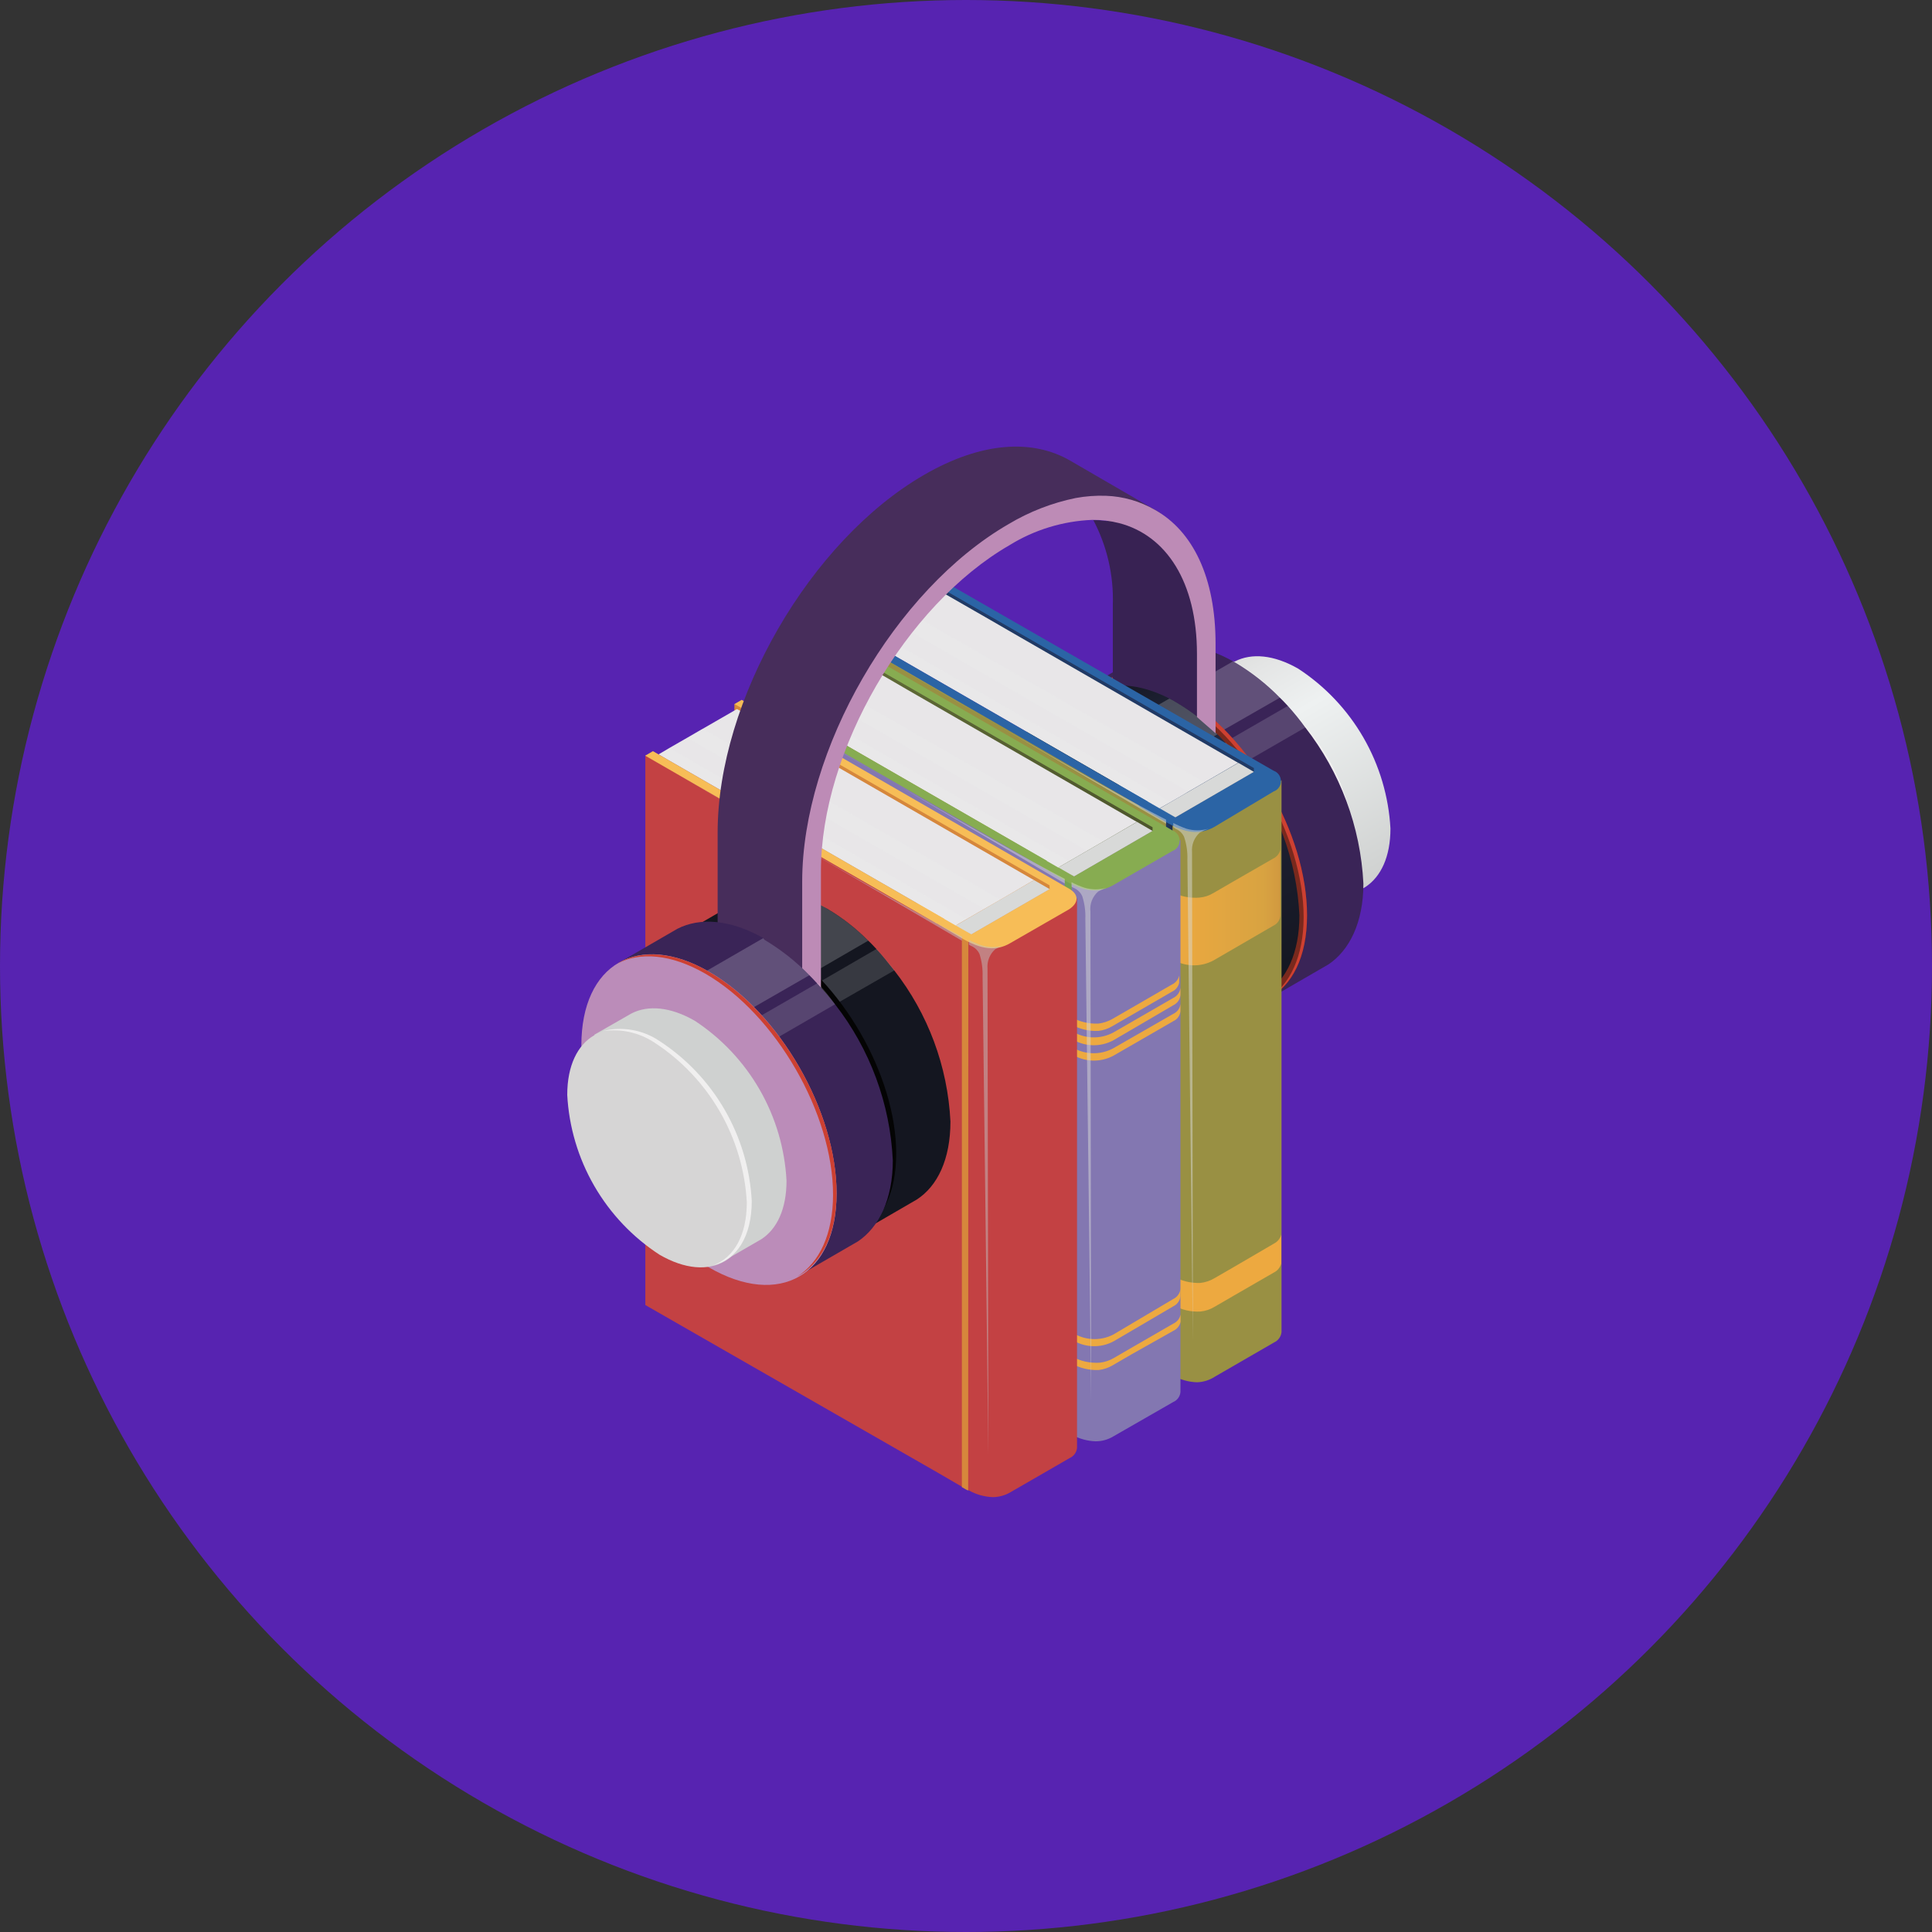 <svg width="154" height="154" viewBox="0 0 154 154" fill="none" xmlns="http://www.w3.org/2000/svg">
<rect x="0" y="0" width="154" height="154" fill="#333333" stroke="none"/>
<circle cx="77" cy="77" r="77" fill="#5723B1"/>
<path d="M95.465 54.404L96.285 55.819C96.174 56.382 96.117 56.953 96.116 57.527C96.254 60.079 96.992 62.563 98.271 64.777C99.549 66.991 101.332 68.871 103.475 70.266C103.967 70.56 104.491 70.798 105.036 70.974L105.879 72.412L108.834 70.704C110.069 69.895 110.833 68.3 110.833 66.042C110.694 63.491 109.957 61.009 108.68 58.795C107.404 56.582 105.625 54.701 103.486 53.303C101.531 52.179 99.756 52.044 98.442 52.718L95.465 54.404Z" fill="url(#paint0_linear_676_7471)"/>
<path d="M93.309 59.19C93.309 54.494 96.611 52.596 100.667 54.943C102.807 56.338 104.589 58.217 105.867 60.428C107.146 62.64 107.885 65.121 108.025 67.672C108.025 72.368 104.723 74.266 100.667 71.918C98.527 70.524 96.745 68.645 95.467 66.433C94.188 64.222 93.449 61.74 93.309 59.19Z" fill="#D6D5D5"/>
<path d="M96.094 54.123C96.868 53.921 97.676 53.887 98.465 54.022C99.253 54.158 100.004 54.461 100.666 54.91C102.807 56.306 104.589 58.187 105.868 60.4C107.146 62.614 107.885 65.097 108.024 67.649C108.024 70.503 106.811 72.323 104.946 72.783C106.586 72.165 107.62 70.413 107.62 67.773C107.481 65.221 106.742 62.737 105.463 60.524C104.185 58.31 102.403 56.429 100.262 55.033C99.034 54.223 97.548 53.898 96.094 54.123Z" fill="#F0EFEF"/>
<path d="M86.781 54.697L91.477 51.989C93.263 51.068 95.645 51.236 98.296 52.719L98.442 52.798C99.755 53.577 100.96 54.525 102.026 55.618C102.239 55.831 102.453 56.045 102.655 56.269C103.151 56.816 103.616 57.39 104.048 57.988C106.832 61.559 108.449 65.902 108.677 70.424C108.677 73.547 107.553 75.76 105.891 76.873L101.195 79.591L100.655 77.266C99.898 77.015 99.168 76.687 98.476 76.289C93.23 73.255 88.904 66.178 88.365 59.954C88.321 59.521 88.298 59.086 88.298 58.651C88.292 58.595 88.292 58.538 88.298 58.482C88.3 57.727 88.379 56.974 88.534 56.236L86.781 54.697Z" fill="#3A2457"/>
<path opacity="0.2" d="M87.725 58.807L98.341 52.684L98.487 52.763C99.8 53.541 101.005 54.489 102.071 55.582L89.904 62.559L87.725 58.807Z" fill="white"/>
<path opacity="0.15" d="M90.353 63.368L102.711 56.234C103.206 56.781 103.672 57.355 104.104 57.953L91.443 65.255L90.353 63.368Z" fill="white"/>
<path d="M83.826 61.235C83.826 54.741 88.387 52.113 94.004 55.359C99.621 58.606 104.183 66.504 104.183 72.986C104.183 79.468 99.633 82.108 94.004 78.861C88.376 75.615 83.826 67.728 83.826 61.235Z" fill="#79291D"/>
<path d="M86.67 54.696C88.524 53.573 91.164 53.651 94.006 55.325C99.623 58.572 104.184 66.459 104.184 72.952C104.184 76.322 102.982 78.569 101.061 79.614C102.825 78.49 103.903 76.243 103.914 73.12C103.914 66.627 99.353 58.729 93.725 55.483C90.984 53.944 88.501 53.753 86.67 54.696Z" fill="#CD4031"/>
<path d="M96.117 49.539C96.117 49.539 95.308 46.506 95.241 46.416C95.174 46.326 93.084 42.338 93.084 42.338L88.107 40.99L88.276 41.54C87.904 41.488 87.528 41.462 87.152 41.462C88.244 43.536 88.778 45.859 88.703 48.202L88.703 65.716L95.499 69.637L95.702 67.997C95.702 67.997 96.084 59.683 96.05 59.526C96.016 59.369 96.117 49.539 96.117 49.539Z" fill="#382253"/>
<path d="M82.535 57.797L87.029 55.18C88.658 54.359 90.803 54.449 93.196 55.674C93.376 55.764 93.567 55.865 93.747 55.977C94.942 56.684 96.043 57.537 97.027 58.516C97.241 58.73 97.454 58.943 97.656 59.179C98.151 59.718 98.634 60.302 99.083 60.875C101.795 64.339 103.365 68.558 103.577 72.952C103.577 75.952 102.554 78.086 100.903 79.165L96.409 81.782L95.893 79.535C95.162 79.293 94.458 78.977 93.792 78.592C90.095 76.219 87.225 72.756 85.58 68.683C85.289 68.004 85.034 67.311 84.816 66.605C84.726 66.302 84.636 66.021 84.557 65.728C84.2 64.387 84.011 63.005 83.996 61.617C83.996 61.403 83.996 61.19 83.996 60.988C84.028 60.429 84.1 59.874 84.209 59.325L82.535 57.797Z" fill="url(#paint1_linear_676_7471)"/>
<path opacity="0.2" d="M92.546 61.145L97.039 58.528C96.056 57.548 94.954 56.696 93.759 55.989C93.579 55.876 93.388 55.775 93.209 55.685L88.715 58.258C90.096 59.073 91.381 60.042 92.546 61.145Z" fill="white"/>
<path opacity="0.15" d="M94.735 63.425L99.139 60.886C98.69 60.291 98.207 59.763 97.712 59.19L93.219 61.785C93.724 62.324 94.241 62.874 94.735 63.425Z" fill="white"/>
<path d="M79.67 64.132C79.67 57.885 84.051 55.358 89.466 58.515C94.881 61.671 99.274 69.243 99.262 75.489C99.251 81.736 94.881 84.275 89.466 81.106C84.051 77.939 79.67 70.423 79.67 64.132Z" fill="#040404"/>
<path d="M67.594 50.819L67.594 94.79L90.927 108.192L92.68 109.203L92.859 109.304L92.994 109.372L93.23 109.518C93.32 109.569 93.414 109.614 93.511 109.653C94.093 109.978 94.744 110.159 95.41 110.181C95.913 110.167 96.402 110.016 96.825 109.742L101.566 107.001C101.724 106.928 101.861 106.815 101.963 106.673C102.066 106.531 102.13 106.366 102.15 106.192L102.15 62.199L95.432 65.929L94.915 66.03L93.455 65.21L92.938 64.929L67.594 50.819Z" fill="#999043"/>
<path d="M92.938 61.234L92.994 109.373L93.23 109.519C93.32 109.57 93.414 109.615 93.51 109.654L93.454 61.054L92.938 61.234Z" fill="url(#paint2_linear_676_7471)"/>
<path d="M77.469 50.348L74.964 47.146L74.717 46.719L75.301 46.382L101.522 61.436C101.692 61.496 101.84 61.608 101.944 61.756C102.048 61.904 102.104 62.081 102.104 62.261C102.104 62.443 102.048 62.619 101.944 62.767C101.84 62.915 101.692 63.027 101.522 63.087L96.769 65.929C95.646 66.536 94.523 66.48 92.804 65.446L90.883 64.323L77.469 50.348Z" fill="#2B64A5"/>
<path d="M74.727 46.709L99.948 61.223L99.948 61.527L93.69 65.155L72.244 50.731L74.727 47.383L74.727 46.709Z" fill="url(#paint3_linear_676_7471)"/>
<path d="M92.443 64.436L93.69 65.154L99.948 61.526L98.712 60.807L92.443 64.436Z" fill="#D8D9D8"/>
<path d="M98.702 60.807L98.668 60.818L95.983 62.38L94.736 63.099L94.422 63.29L93.298 63.941L92.444 64.424L92.433 64.436L69.291 51.112L68.707 50.775L68.684 50.764L68.65 50.741L68.684 50.719L69.515 50.236L70.942 49.416L72.189 48.685L72.2 48.685L74.919 47.124L74.919 47.112L78.952 49.427L80.368 50.247L98.477 60.683L98.702 60.807Z" fill="#E9E8E9"/>
<g style="mix-blend-mode:multiply" opacity="0.1">
<path d="M98.701 60.808L96.016 62.359L72.199 48.687L74.918 47.125L78.715 49.305L80.142 50.125L80.367 50.248L98.701 60.808Z" fill="#DCDBE4"/>
</g>
<g style="mix-blend-mode:multiply" opacity="0.1">
<path d="M69.516 50.235L70.942 49.404L70.954 49.415L71.01 49.438L94.736 63.099L94.422 63.289L93.298 63.93L69.583 50.269L69.516 50.235Z" fill="#DCDBE4"/>
</g>
<path d="M67.594 50.841L90.893 64.266L91.511 63.907L68.212 50.482L67.594 50.841Z" fill="#2B64A5"/>
<path d="M95.613 71.547C96.011 71.512 96.395 71.385 96.736 71.176L98.264 70.289L101.488 68.435C101.632 68.367 101.759 68.267 101.858 68.142C101.957 68.018 102.027 67.872 102.061 67.716L102.061 72.996C102.044 73.168 101.983 73.332 101.882 73.472C101.781 73.612 101.645 73.723 101.488 73.794L96.747 76.546C96.226 76.831 95.637 76.969 95.043 76.945C94.45 76.922 93.874 76.737 93.377 76.412L93.377 71.075C94.059 71.45 94.837 71.615 95.613 71.547Z" fill="url(#paint4_linear_676_7471)"/>
<path d="M93.523 101.734L93.523 104.037C94.179 104.409 94.928 104.584 95.68 104.542C96.078 104.504 96.462 104.377 96.804 104.171L98.332 103.284L101.545 101.43C101.688 101.359 101.814 101.258 101.914 101.134C102.015 101.01 102.088 100.866 102.129 100.711L102.129 98.408C102.088 98.563 102.015 98.707 101.914 98.831C101.814 98.955 101.688 99.056 101.545 99.127L98.354 100.992L96.815 101.88C96.473 102.087 96.089 102.217 95.692 102.262C94.933 102.295 94.181 102.112 93.523 101.734Z" fill="url(#paint5_linear_676_7471)"/>
<g style="mix-blend-mode:overlay" opacity="0.5">
<path d="M79.783 57.955C74.492 54.888 69.818 52.124 69.818 52.124L79.783 57.955Z" fill="#C1C1C1"/>
</g>
<g style="mix-blend-mode:overlay" opacity="0.5">
<path d="M92.95 65.66L79.783 57.954C84.737 60.83 90.22 63.953 92.95 65.335L92.95 65.66Z" fill="#D8D9D8"/>
</g>
<g style="mix-blend-mode:overlay" opacity="0.5">
<path d="M93.523 65.604C93.857 65.777 94.203 65.927 94.557 66.053C95.136 66.228 95.753 66.228 96.332 66.053C96.09 66.136 95.857 66.241 95.635 66.368C95.418 66.56 95.249 66.8 95.142 67.07C95.035 67.339 94.992 67.629 95.018 67.918C95.018 68.907 95.085 106.901 95.085 106.901C95.085 106.901 94.647 69.502 94.647 68.536C94.671 67.919 94.583 67.302 94.388 66.716C94.255 66.417 94.009 66.182 93.703 66.065L93.523 65.93L93.523 65.604Z" fill="#D8D9D8"/>
</g>
<path d="M59.527 55.537L59.527 99.508L82.861 112.899L84.602 113.91L84.782 114.011L84.917 114.09L85.153 114.225L85.433 114.359C86.015 114.683 86.666 114.864 87.332 114.887C87.831 114.888 88.32 114.752 88.747 114.494L93.522 111.753C93.682 111.684 93.821 111.571 93.922 111.429C94.023 111.286 94.083 111.119 94.095 110.944L94.095 66.951L87.422 70.681L86.916 70.782L85.445 69.962L84.928 69.681L59.527 55.537Z" fill="#8377B1"/>
<path d="M84.861 65.93L84.918 114.068L85.153 114.203L85.434 114.338L85.434 65.75L84.861 65.93Z" fill="#76A350"/>
<path d="M69.391 55.054L66.897 51.853L66.65 51.414L67.235 51.077L93.444 66.187C93.615 66.248 93.762 66.36 93.866 66.508C93.971 66.656 94.027 66.832 94.027 67.013C94.027 67.194 93.971 67.371 93.866 67.519C93.762 67.666 93.615 67.778 93.444 67.839L88.692 70.58C87.568 71.187 86.445 71.142 84.726 70.097L82.816 68.973L69.391 55.054Z" fill="#87AC51"/>
<path d="M66.651 51.427L91.871 65.941L91.871 66.233L85.614 69.862L64.168 55.437L66.662 52.101L66.651 51.427Z" fill="url(#paint6_linear_676_7471)"/>
<path d="M84.367 69.143L85.614 69.862L91.872 66.234L90.636 65.515L84.367 69.143Z" fill="#D8D9D8"/>
<path d="M90.624 65.514L90.601 65.525L87.916 67.087L86.658 67.817L86.344 67.997L85.22 68.648L84.366 69.142L84.355 69.154L61.213 55.819L60.628 55.493L60.617 55.47L60.572 55.448L60.617 55.437L61.437 54.954L62.875 54.122L64.111 53.403L64.122 53.403L66.841 51.831L66.852 51.831L70.874 54.134L72.301 54.965L90.399 65.39L90.624 65.514Z" fill="#E9E8E9"/>
<g style="mix-blend-mode:multiply" opacity="0.1">
<path d="M90.624 65.514L87.939 67.075L64.123 53.403L66.842 51.831L70.65 54.01L72.077 54.841L72.302 54.965L90.624 65.514Z" fill="#DCDBE4"/>
</g>
<g style="mix-blend-mode:multiply" opacity="0.1">
<path d="M61.438 54.942L62.876 54.122L62.876 54.133L62.932 54.156L86.669 67.817L86.355 67.996L85.22 68.648L61.505 54.976L61.449 54.953L61.438 54.942Z" fill="#DCDBE4"/>
</g>
<path d="M59.516 55.548L82.815 68.973L83.444 68.614L60.133 55.2L59.516 55.548Z" fill="#87AC51"/>
<path d="M85.422 108.114L85.422 108.687C86.079 109.056 86.826 109.235 87.579 109.204C87.976 109.158 88.359 109.028 88.702 108.822L90.23 107.935L93.522 106.081C93.668 106.015 93.797 105.915 93.899 105.791C94 105.666 94.071 105.519 94.106 105.362L94.106 104.789C94.071 104.946 94 105.093 93.899 105.218C93.797 105.342 93.668 105.442 93.522 105.508L90.309 107.362L88.781 108.249C88.437 108.451 88.054 108.578 87.657 108.62C86.879 108.672 86.102 108.496 85.422 108.114Z" fill="url(#paint7_linear_676_7471)"/>
<path d="M85.389 81.075L85.389 81.659C86.046 82.028 86.793 82.207 87.546 82.175C87.943 82.131 88.327 82.001 88.669 81.794L90.208 80.906L93.41 79.052C93.556 78.986 93.686 78.887 93.787 78.762C93.888 78.637 93.959 78.49 93.994 78.333L93.994 77.76C93.959 77.918 93.888 78.064 93.787 78.189C93.686 78.314 93.556 78.413 93.41 78.48L90.208 80.333L88.669 81.221C88.323 81.418 87.941 81.544 87.546 81.591C86.793 81.624 86.045 81.445 85.389 81.075Z" fill="url(#paint8_linear_676_7471)"/>
<path d="M85.422 106.183L85.422 106.767C85.918 107.095 86.494 107.28 87.088 107.304C87.682 107.328 88.272 107.189 88.792 106.902L93.522 104.127C93.679 104.052 93.814 103.939 93.914 103.797C94.014 103.656 94.077 103.49 94.095 103.318L94.095 102.722C94.079 102.897 94.017 103.065 93.917 103.208C93.816 103.352 93.68 103.467 93.522 103.543L88.747 106.374C88.227 106.644 87.644 106.769 87.058 106.735C86.473 106.701 85.908 106.511 85.422 106.183Z" fill="url(#paint9_linear_676_7471)"/>
<path d="M85.389 82.151L85.389 82.781C85.886 83.106 86.462 83.291 87.055 83.314C87.649 83.338 88.238 83.2 88.759 82.915L93.522 80.129C93.679 80.055 93.814 79.942 93.915 79.8C94.015 79.658 94.077 79.493 94.095 79.32L94.095 78.736C94.076 78.909 94.013 79.073 93.913 79.215C93.813 79.356 93.678 79.47 93.522 79.545L88.77 82.286C88.248 82.573 87.656 82.712 87.061 82.689C86.465 82.665 85.887 82.479 85.389 82.151Z" fill="url(#paint10_linear_676_7471)"/>
<path d="M85.4 83.432L85.4 84.005C85.897 84.33 86.473 84.515 87.067 84.538C87.66 84.562 88.249 84.424 88.771 84.139L93.523 81.398C93.682 81.327 93.819 81.214 93.919 81.072C94.02 80.93 94.081 80.763 94.096 80.589L94.096 80.016C94.079 80.188 94.017 80.352 93.917 80.492C93.816 80.632 93.68 80.743 93.523 80.814L88.726 83.566C88.21 83.843 87.629 83.976 87.045 83.952C86.46 83.928 85.892 83.749 85.4 83.432Z" fill="url(#paint11_linear_676_7471)"/>
<g style="mix-blend-mode:overlay" opacity="0.5">
<path d="M71.716 62.672C66.425 59.605 61.74 56.83 61.74 56.83L71.716 62.672Z" fill="#C1C1C1"/>
</g>
<g style="mix-blend-mode:overlay" opacity="0.5">
<path d="M84.872 70.423L71.717 62.672C76.671 65.537 82.153 68.66 84.872 70.053L84.872 70.423Z" fill="#D8D9D8"/>
</g>
<g style="mix-blend-mode:overlay" opacity="0.5">
<path d="M85.412 70.322C85.743 70.498 86.089 70.644 86.446 70.76C87.025 70.933 87.642 70.933 88.221 70.76C87.983 70.838 87.753 70.94 87.535 71.064C87.309 71.261 87.135 71.51 87.027 71.79C86.92 72.07 86.882 72.372 86.918 72.67C86.918 73.647 86.974 111.653 86.974 111.653C86.974 111.653 86.535 74.209 86.513 73.243C86.538 72.63 86.454 72.018 86.266 71.434C86.13 71.134 85.885 70.897 85.581 70.771L85.412 70.681L85.412 70.322Z" fill="#D8D9D8"/>
</g>
<path d="M51.44 60.212L51.44 104.025L74.683 117.349L76.424 118.36L76.604 118.461L76.739 118.54L76.975 118.675C77.06 118.728 77.15 118.774 77.244 118.809C77.826 119.133 78.477 119.314 79.143 119.337C79.637 119.332 80.122 119.196 80.547 118.944L85.277 116.214C85.433 116.143 85.569 116.032 85.669 115.892C85.77 115.752 85.832 115.588 85.85 115.417L85.85 71.603L79.21 75.322L78.694 75.423L77.244 74.603L76.671 74.3L51.44 60.212Z" fill="#C34143"/>
<path d="M76.67 70.593L76.67 118.54L76.906 118.675C76.991 118.729 77.081 118.774 77.175 118.81L77.187 70.424L76.67 70.593Z" fill="#D6873C"/>
<path d="M61.269 59.739L58.786 56.549L58.539 56.122L59.123 55.785L85.22 70.839C86.007 71.288 86.007 71.962 85.22 72.479L80.491 75.198C79.435 75.804 78.244 75.748 76.547 74.715L74.638 73.591L61.269 59.739Z" fill="#F7BD57"/>
<path d="M58.538 56.112L83.658 70.57L83.669 70.873L77.423 74.48L56.066 60.111L58.538 56.786L58.538 56.112Z" fill="#D6873C"/>
<path d="M76.188 73.771L77.423 74.479L83.669 70.873L82.422 70.154L76.188 73.771Z" fill="#D8D9D8"/>
<path d="M82.424 70.154L82.39 70.165L79.716 71.727L78.469 72.446L78.154 72.625L77.031 73.277L76.189 73.76L76.177 73.771L53.125 60.504L52.552 60.167L52.529 60.144L52.484 60.133L52.529 60.111L53.349 59.627L54.776 58.807L56.012 58.088L56.023 58.088L58.731 56.527L58.742 56.516L62.752 58.819L64.157 59.639L82.199 70.03L82.424 70.154Z" fill="#E9E8E9"/>
<g style="mix-blend-mode:multiply" opacity="0.1">
<path d="M82.422 70.155L79.737 71.705L56.022 58.089L58.729 56.528L62.515 58.696L63.942 59.516L64.155 59.64L82.422 70.155Z" fill="#DCDBE4"/>
</g>
<g style="mix-blend-mode:multiply" opacity="0.1">
<path d="M53.348 59.627L54.774 58.807L54.774 58.818L54.831 58.829L78.467 72.445L78.153 72.625L77.029 73.265L53.415 59.66L53.359 59.627L53.348 59.627Z" fill="#DCDBE4"/>
</g>
<path d="M51.428 60.234L74.638 73.603L75.267 73.243L52.046 59.874L51.428 60.234Z" fill="#F7BD57"/>
<g style="mix-blend-mode:overlay" opacity="0.5">
<path d="M63.583 67.323C58.315 64.268 53.652 61.504 53.652 61.504L63.583 67.323Z" fill="#C1C1C1"/>
</g>
<g style="mix-blend-mode:overlay" opacity="0.5">
<path d="M76.67 74.985L63.582 67.323C68.514 70.177 73.974 73.288 76.692 74.67L76.67 74.985Z" fill="#C1C1C1"/>
</g>
<g style="mix-blend-mode:overlay" opacity="0.5">
<path d="M77.221 74.917C77.554 75.088 77.9 75.234 78.254 75.355C78.833 75.528 79.45 75.528 80.029 75.355C79.788 75.433 79.554 75.535 79.333 75.659C79.116 75.851 78.947 76.091 78.839 76.36C78.732 76.63 78.689 76.92 78.715 77.209C78.715 78.186 78.782 116.034 78.782 116.034C78.782 116.034 78.344 78.748 78.322 77.838C78.344 77.229 78.26 76.621 78.075 76.041C77.937 75.745 77.692 75.512 77.389 75.389L77.232 75.299L77.221 74.917Z" fill="#C1C1C1"/>
</g>
<path d="M54.707 74.243L59.201 71.636C60.841 70.805 62.987 70.906 65.379 72.131L65.919 72.423C67.117 73.128 68.22 73.985 69.199 74.973C69.424 75.175 69.626 75.4 69.84 75.625C70.334 76.164 70.806 76.748 71.266 77.332C73.974 80.793 75.544 85.008 75.76 89.398C75.76 92.409 74.726 94.543 73.086 95.61L68.593 98.216L68.064 95.97C67.338 95.727 66.637 95.411 65.975 95.026C62.275 92.656 59.405 89.193 57.763 85.118C57.466 84.439 57.208 83.746 56.988 83.039C56.898 82.747 56.819 82.455 56.74 82.163C56.376 80.822 56.188 79.44 56.179 78.051C56.179 77.838 56.179 77.635 56.179 77.433C56.212 76.871 56.284 76.312 56.392 75.759L54.707 74.243Z" fill="url(#paint12_linear_676_7471)"/>
<path opacity="0.2" d="M64.707 77.592L69.201 74.985C68.221 73.998 67.119 73.141 65.92 72.435L65.437 72.143L60.943 74.704C62.301 75.525 63.563 76.493 64.707 77.592Z" fill="white"/>
<path opacity="0.15" d="M66.897 79.871L71.301 77.343C70.841 76.737 70.369 76.22 69.874 75.636L65.381 78.242C65.898 78.77 66.403 79.321 66.897 79.871Z" fill="white"/>
<path d="M51.832 80.591C51.832 74.345 56.225 71.806 61.639 74.974C67.054 78.142 71.436 85.703 71.436 91.949C71.436 98.195 67.043 100.734 61.639 97.566C56.236 94.398 51.832 86.837 51.832 80.591Z" fill="#040404"/>
<path d="M85.311 36.721C82.289 34.968 78.222 35.216 73.672 37.844C64.573 43.091 57.203 55.819 57.203 66.357L57.203 83.905L63.944 87.837L64.708 84.725L64.314 70.727L65.135 64.526L67.786 57.549L69.931 52.831L73.144 48.82L76.166 45.641L80.492 42.72L85.457 40.732L86.783 40.934L89.03 41.271L89.457 41.338L92.512 40.9L85.311 36.721Z" fill="#472D5B"/>
<path d="M96.893 51.326L96.893 58.448L95.41 57.156L95.41 52.123C95.41 46.383 92.961 42.675 89.209 41.698C88.508 41.519 87.787 41.432 87.063 41.44C84.724 41.533 82.448 42.229 80.458 43.462C72.178 48.248 65.438 59.886 65.438 69.424L65.438 86.938L63.943 87.803L63.943 70.278C63.943 59.785 71.313 47.012 80.413 41.765C82.059 40.782 83.859 40.084 85.738 39.698C86.534 39.552 87.344 39.491 88.153 39.519C89.528 39.567 90.871 39.953 92.062 40.642C95.085 42.338 96.893 46.023 96.893 51.326Z" fill="#BD8BB6"/>
<path d="M49.305 76.749L54.001 74.03C55.787 73.12 58.18 73.278 60.82 74.76L60.943 74.918C62.253 75.697 63.454 76.645 64.516 77.737C64.729 77.951 64.943 78.176 65.145 78.4C65.645 78.925 66.118 79.477 66.56 80.052C69.345 83.626 70.954 87.974 71.166 92.499C71.166 95.622 70.043 97.835 68.392 98.948L63.696 101.666L63.19 99.352C62.406 99.113 61.652 98.785 60.943 98.375C55.697 95.341 51.372 88.264 50.833 82.04C50.81 81.61 50.81 81.179 50.833 80.748L50.833 80.535C50.834 79.78 50.913 79.027 51.069 78.288L49.305 76.749Z" fill="#3A2457"/>
<path opacity="0.2" d="M50.215 80.916L60.831 74.782L60.944 74.917C62.253 75.696 63.454 76.644 64.516 77.737L52.406 84.702L50.215 80.916Z" fill="white"/>
<path opacity="0.15" d="M52.844 85.466L65.201 78.343C65.684 78.888 66.138 79.458 66.561 80.051L53.934 87.364L52.844 85.466Z" fill="white"/>
<path d="M46.34 83.331C46.34 76.837 50.89 74.209 56.518 77.455C62.146 80.702 66.685 88.6 66.685 95.138C66.685 101.676 62.124 104.271 56.507 101.025C50.89 97.778 46.34 89.824 46.34 83.331Z" fill="#BB8CB9"/>
<path d="M47.371 82.478L48.191 83.904C48.075 84.466 48.018 85.039 48.023 85.612C48.156 88.159 48.886 90.64 50.154 92.853C51.423 95.066 53.194 96.949 55.325 98.352C55.823 98.641 56.35 98.879 56.898 99.059L57.729 100.486L60.684 98.779C61.931 97.97 62.694 96.374 62.694 94.116C62.561 91.566 61.829 89.084 60.559 86.868C59.288 84.653 57.515 82.768 55.381 81.366C53.426 80.242 51.651 80.107 50.337 80.781L47.371 82.478Z" fill="url(#paint13_linear_676_7471)"/>
<path d="M45.215 87.275C45.215 82.591 48.507 80.692 52.573 83.04C54.712 84.435 56.492 86.314 57.769 88.526C59.045 90.737 59.782 93.219 59.92 95.769C59.92 100.464 56.629 102.363 52.573 100.015C50.43 98.622 48.646 96.741 47.367 94.527C46.088 92.313 45.351 89.829 45.215 87.275V87.275Z" fill="#D6D5D5"/>
<path d="M48.002 82.197C48.776 81.995 49.584 81.96 50.373 82.096C51.162 82.231 51.912 82.534 52.574 82.983C54.715 84.379 56.495 86.26 57.772 88.474C59.049 90.687 59.785 93.171 59.921 95.723C59.921 98.576 58.719 100.396 56.855 100.857C58.495 100.239 59.528 98.486 59.528 95.846C59.391 93.293 58.653 90.809 57.374 88.596C56.095 86.382 54.312 84.501 52.17 83.107C50.943 82.294 49.456 81.969 48.002 82.197Z" fill="#F0EFEF"/>
<path d="M49.17 76.827C51.012 75.703 53.664 75.793 56.506 77.456C62.123 80.702 66.684 88.589 66.684 95.093C66.684 98.464 65.482 100.71 63.55 101.755C65.313 100.632 66.392 98.385 66.403 95.251C66.403 88.757 61.842 80.86 56.225 77.613C53.484 76.04 51.001 75.849 49.17 76.827Z" fill="#CD4031"/>
<defs>
<linearGradient id="paint0_linear_676_7471" x1="108.672" y1="70.776" x2="98.275" y2="52.767" gradientUnits="userSpaceOnUse">
<stop stop-color="#CFD1D0"/>
<stop offset="0.71" stop-color="#EEF1F1"/>
<stop offset="0.93" stop-color="#E4E5E5"/>
<stop offset="0.99" stop-color="#E0E1E0"/>
</linearGradient>
<linearGradient id="paint1_linear_676_7471" x1="100.718" y1="79.287" x2="86.861" y2="55.286" gradientUnits="userSpaceOnUse">
<stop stop-color="#141620"/>
<stop offset="0.71" stop-color="#23283F"/>
<stop offset="0.86" stop-color="#1D2133"/>
<stop offset="0.99" stop-color="#161723"/>
</linearGradient>
<linearGradient id="paint2_linear_676_7471" x1="93.421" y1="85.815" x2="92.904" y2="85.815" gradientUnits="userSpaceOnUse">
<stop stop-color="#20304B"/>
<stop offset="0.99" stop-color="#213A65"/>
</linearGradient>
<linearGradient id="paint3_linear_676_7471" x1="9237.18" y1="-6474.14" x2="8554.29" y2="-6473.31" gradientUnits="userSpaceOnUse">
<stop stop-color="#20304B"/>
<stop offset="0.99" stop-color="#213A65"/>
</linearGradient>
<linearGradient id="paint4_linear_676_7471" x1="102.072" y1="72.817" x2="93.422" y2="72.817" gradientUnits="userSpaceOnUse">
<stop stop-color="#D19940"/>
<stop offset="0.16" stop-color="#D8A341"/>
<stop offset="1" stop-color="#EDA940"/>
</linearGradient>
<linearGradient id="paint5_linear_676_7471" x1="-2891.51" y1="459.566" x2="-2825.25" y2="459.566" gradientUnits="userSpaceOnUse">
<stop stop-color="#D19940"/>
<stop offset="0.16" stop-color="#D8A341"/>
<stop offset="1" stop-color="#EDA940"/>
</linearGradient>
<linearGradient id="paint6_linear_676_7471" x1="91.856" y1="60.614" x2="64.163" y2="60.647" gradientUnits="userSpaceOnUse">
<stop stop-color="#4D552C"/>
<stop offset="0.99" stop-color="#646F39"/>
</linearGradient>
<linearGradient id="paint7_linear_676_7471" x1="-2864.45" y1="386.333" x2="-2797.5" y2="386.333" gradientUnits="userSpaceOnUse">
<stop stop-color="#D19940"/>
<stop offset="0.16" stop-color="#D8A341"/>
<stop offset="1" stop-color="#EDA940"/>
</linearGradient>
<linearGradient id="paint8_linear_676_7471" x1="-2837.69" y1="252.952" x2="-2771.43" y2="252.952" gradientUnits="userSpaceOnUse">
<stop stop-color="#D19940"/>
<stop offset="0.16" stop-color="#D8A341"/>
<stop offset="1" stop-color="#EDA940"/>
</linearGradient>
<linearGradient id="paint9_linear_676_7471" x1="-2860.55" y1="386.819" x2="-2793.77" y2="386.819" gradientUnits="userSpaceOnUse">
<stop stop-color="#D19940"/>
<stop offset="0.16" stop-color="#D8A341"/>
<stop offset="1" stop-color="#EDA940"/>
</linearGradient>
<linearGradient id="paint10_linear_676_7471" x1="-2872.03" y1="264.62" x2="-2804.99" y2="264.62" gradientUnits="userSpaceOnUse">
<stop stop-color="#D19940"/>
<stop offset="0.16" stop-color="#D8A341"/>
<stop offset="1" stop-color="#EDA940"/>
</linearGradient>
<linearGradient id="paint11_linear_676_7471" x1="-2868.2" y1="268.734" x2="-2801.25" y2="268.734" gradientUnits="userSpaceOnUse">
<stop stop-color="#D19940"/>
<stop offset="0.16" stop-color="#D8A341"/>
<stop offset="1" stop-color="#EDA940"/>
</linearGradient>
<linearGradient id="paint12_linear_676_7471" x1="10069.1" y1="4131.52" x2="10588.7" y2="4131.52" gradientUnits="userSpaceOnUse">
<stop stop-color="#141620"/>
<stop offset="0.71" stop-color="#23283F"/>
<stop offset="0.86" stop-color="#1D2133"/>
<stop offset="0.99" stop-color="#161723"/>
</linearGradient>
<linearGradient id="paint13_linear_676_7471" x1="7383.61" y1="2873.18" x2="7667.4" y2="2873.18" gradientUnits="userSpaceOnUse">
<stop stop-color="#CFD1D0"/>
<stop offset="0.71" stop-color="#EEF1F1"/>
<stop offset="0.93" stop-color="#E4E5E5"/>
<stop offset="0.99" stop-color="#E0E1E0"/>
</linearGradient>
</defs>
</svg>

